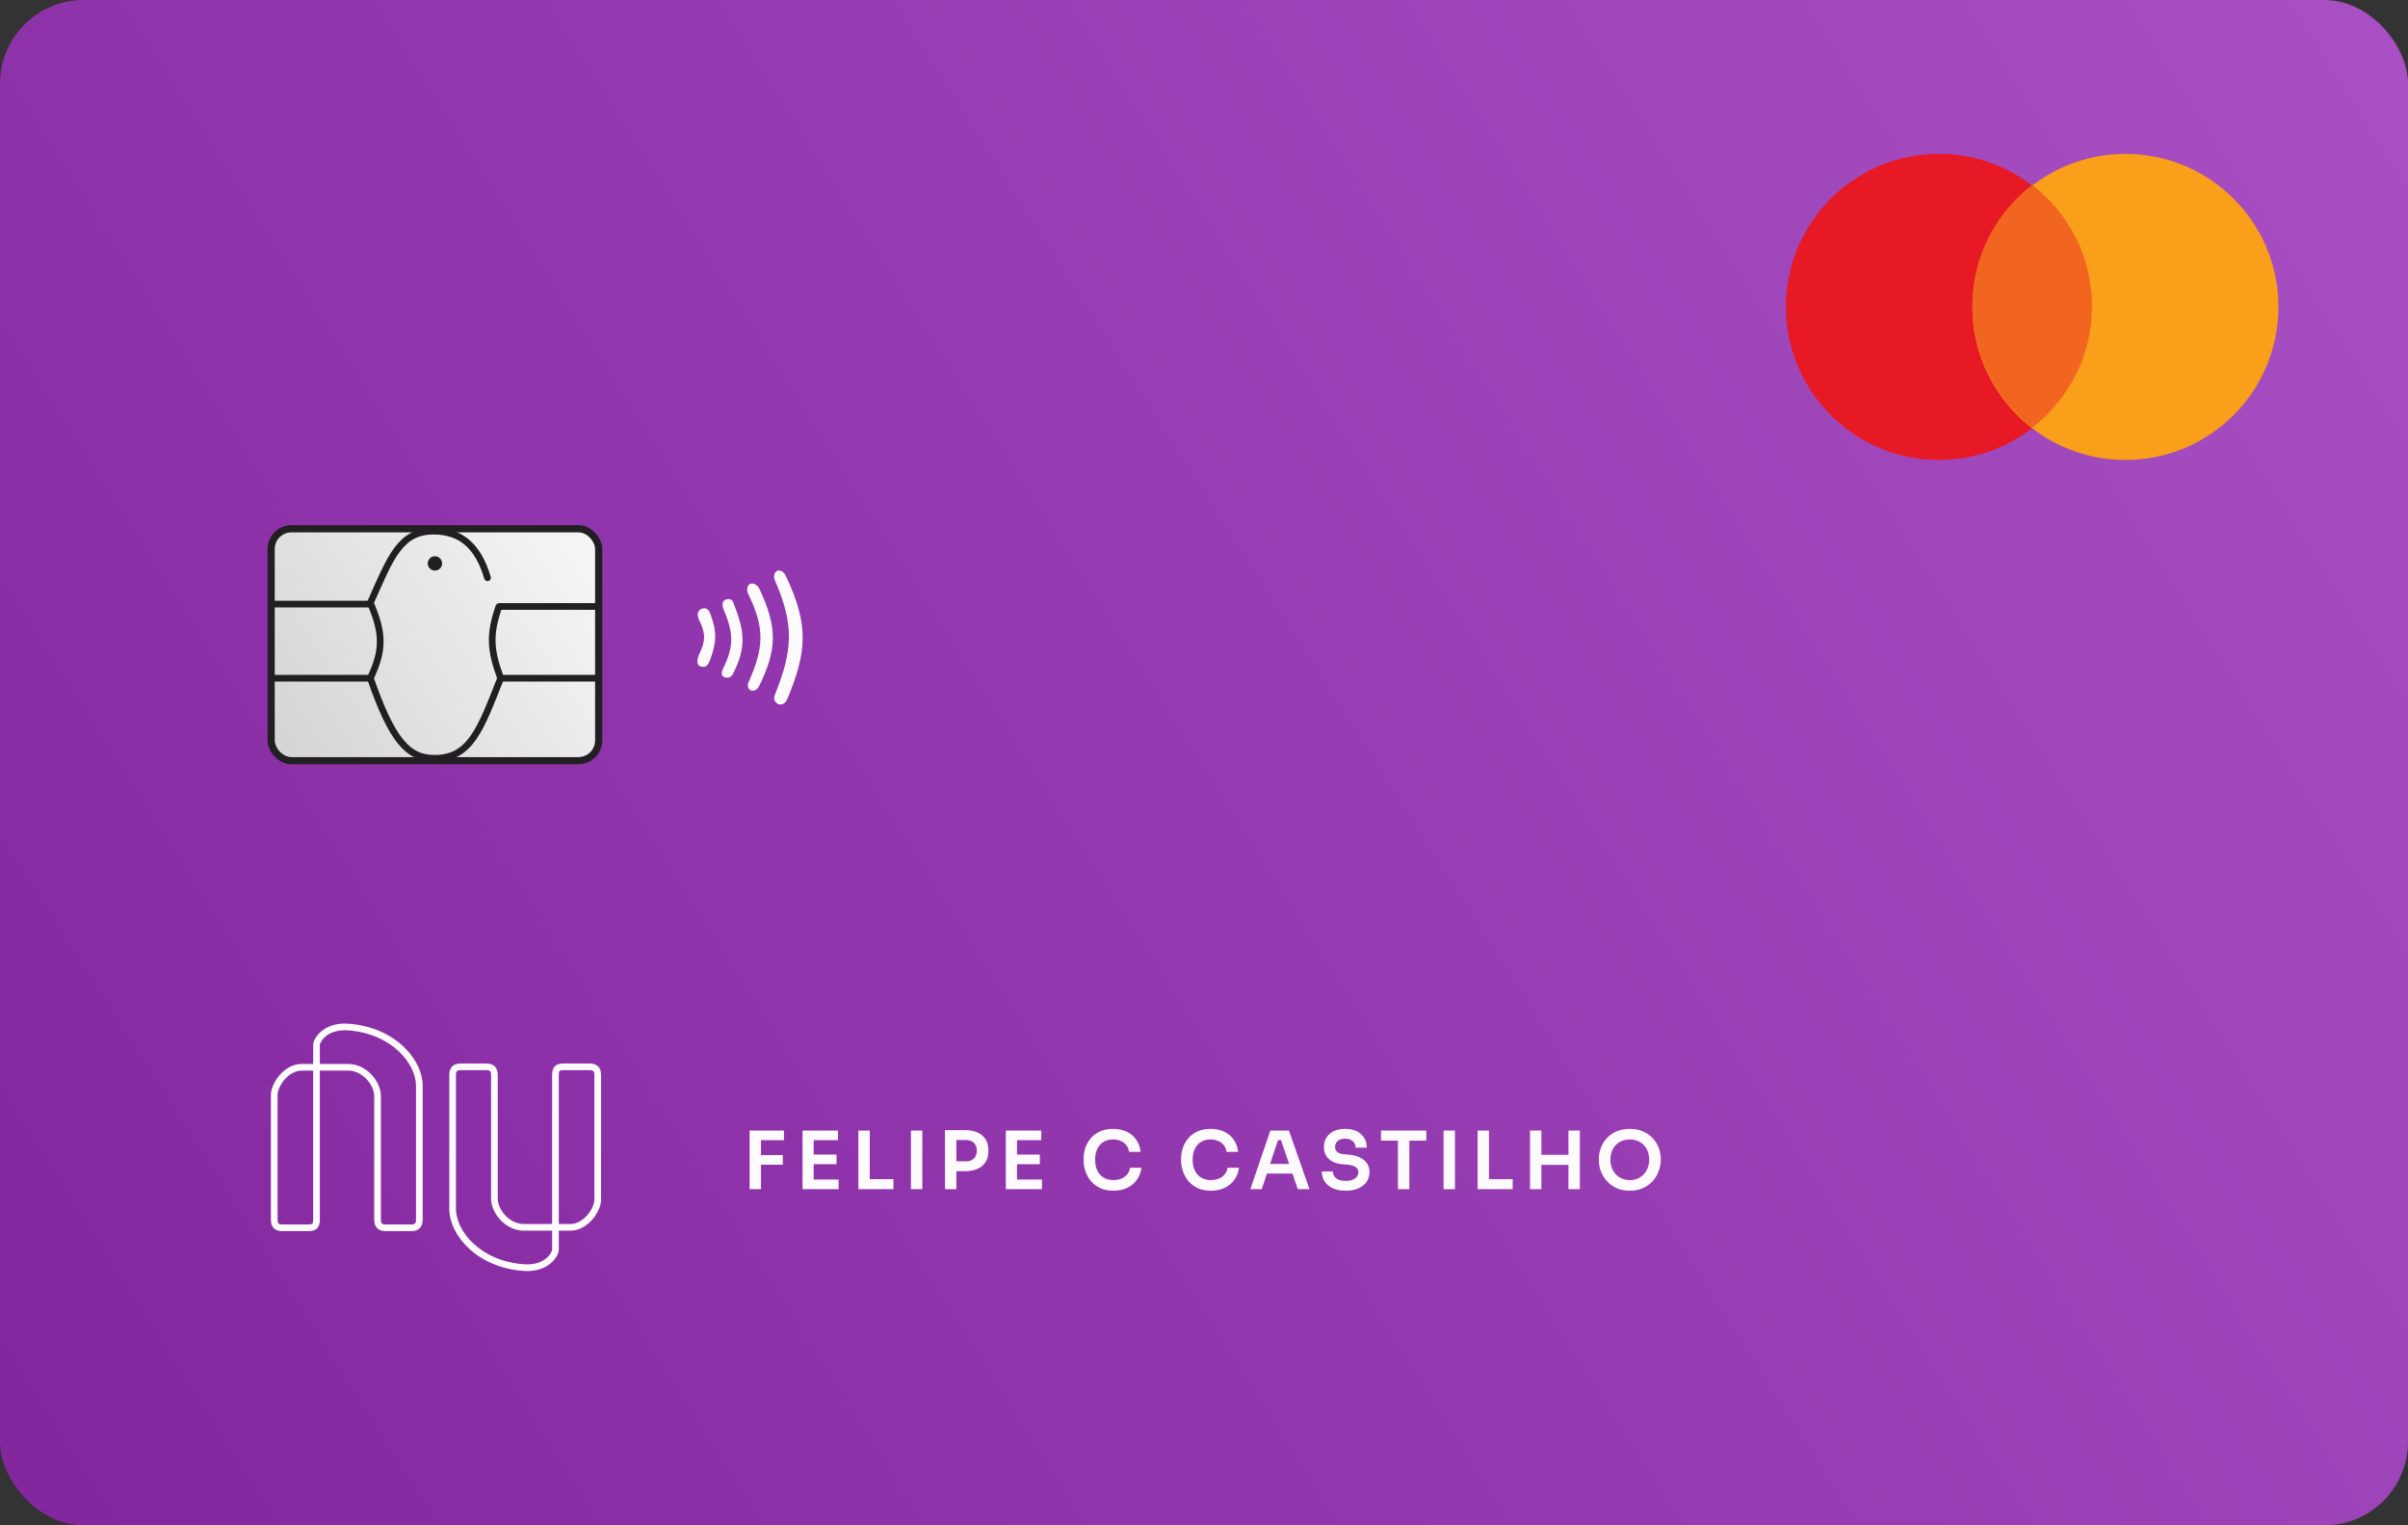 <svg width="720" height="456" viewBox="0 0 720 456" fill="none" xmlns="http://www.w3.org/2000/svg">
<rect width="720" height="456" fill="#333333"/>
<g id="nubank front" clip-path="url(#clip0_1_15)">
<rect id="Rectangle 5" width="720" height="456" rx="25" fill="url(#paint0_linear_1_15)"/>
<path id="Felipe c Castilho" d="M224.132 355.505V337.985H227.54V355.505H224.132ZM227.06 348.209V345.329L234.068 345.305V348.185L227.06 348.209ZM227.06 340.865V337.985H234.404V340.865H227.06ZM239.961 355.505V337.985H243.297V355.505H239.961ZM242.817 355.505V352.625H250.761V355.505H242.817ZM242.817 348.041V345.161H250.137V348.041H242.817ZM242.817 340.865V337.985H250.569V340.865H242.817ZM256.658 355.505V337.985H260.066V355.505H256.658ZM259.586 355.505V352.505H267.146V355.505H259.586ZM272.372 355.505V337.985H275.78V355.505H272.372ZM285.48 350.129V347.177H288.888C289.576 347.177 290.152 347.041 290.616 346.769C291.096 346.497 291.456 346.121 291.696 345.641C291.952 345.161 292.08 344.609 292.08 343.985C292.08 343.361 291.952 342.809 291.696 342.329C291.456 341.849 291.096 341.481 290.616 341.225C290.152 340.953 289.576 340.817 288.888 340.817H285.48V337.865H288.6C290.072 337.865 291.32 338.105 292.344 338.585C293.384 339.065 294.176 339.753 294.72 340.649C295.264 341.529 295.536 342.577 295.536 343.793V344.177C295.536 345.393 295.264 346.449 294.72 347.345C294.176 348.225 293.384 348.913 292.344 349.409C291.32 349.889 290.072 350.129 288.6 350.129H285.48ZM282.552 355.505V337.865H285.96V355.505H282.552ZM300.749 355.505V337.985H304.085V355.505H300.749ZM303.605 355.505V352.625H311.549V355.505H303.605ZM303.605 348.041V345.161H310.925V348.041H303.605ZM303.605 340.865V337.985H311.357V340.865H303.605ZM332.921 355.961C331.337 355.961 329.977 355.681 328.841 355.121C327.705 354.561 326.777 353.833 326.057 352.937C325.353 352.041 324.833 351.065 324.497 350.009C324.161 348.953 323.993 347.937 323.993 346.961V346.433C323.993 345.345 324.161 344.273 324.497 343.217C324.849 342.161 325.385 341.201 326.105 340.337C326.825 339.473 327.737 338.785 328.841 338.273C329.961 337.745 331.281 337.481 332.801 337.481C334.385 337.481 335.761 337.769 336.929 338.345C338.113 338.905 339.057 339.705 339.761 340.745C340.465 341.769 340.889 342.969 341.033 344.345H337.601C337.473 343.545 337.185 342.873 336.737 342.329C336.305 341.769 335.753 341.353 335.081 341.081C334.409 340.793 333.649 340.649 332.801 340.649C331.937 340.649 331.169 340.801 330.497 341.105C329.825 341.393 329.265 341.809 328.817 342.353C328.369 342.897 328.025 343.537 327.785 344.273C327.561 345.009 327.449 345.825 327.449 346.721C327.449 347.585 327.561 348.385 327.785 349.121C328.025 349.857 328.377 350.505 328.841 351.065C329.305 351.609 329.873 352.033 330.545 352.337C331.233 352.641 332.025 352.793 332.921 352.793C334.233 352.793 335.337 352.473 336.233 351.833C337.145 351.177 337.697 350.265 337.889 349.097H341.321C341.161 350.345 340.737 351.489 340.049 352.529C339.361 353.569 338.417 354.401 337.217 355.025C336.017 355.649 334.585 355.961 332.921 355.961ZM362.073 355.961C360.489 355.961 359.129 355.681 357.993 355.121C356.857 354.561 355.929 353.833 355.209 352.937C354.505 352.041 353.985 351.065 353.649 350.009C353.313 348.953 353.145 347.937 353.145 346.961V346.433C353.145 345.345 353.313 344.273 353.649 343.217C354.001 342.161 354.537 341.201 355.257 340.337C355.977 339.473 356.889 338.785 357.993 338.273C359.113 337.745 360.433 337.481 361.953 337.481C363.537 337.481 364.913 337.769 366.081 338.345C367.265 338.905 368.209 339.705 368.913 340.745C369.617 341.769 370.041 342.969 370.185 344.345H366.753C366.625 343.545 366.337 342.873 365.889 342.329C365.457 341.769 364.905 341.353 364.233 341.081C363.561 340.793 362.801 340.649 361.953 340.649C361.089 340.649 360.321 340.801 359.649 341.105C358.977 341.393 358.417 341.809 357.969 342.353C357.521 342.897 357.177 343.537 356.937 344.273C356.713 345.009 356.601 345.825 356.601 346.721C356.601 347.585 356.713 348.385 356.937 349.121C357.177 349.857 357.529 350.505 357.993 351.065C358.457 351.609 359.025 352.033 359.697 352.337C360.385 352.641 361.177 352.793 362.073 352.793C363.385 352.793 364.489 352.473 365.385 351.833C366.297 351.177 366.849 350.265 367.041 349.097H370.473C370.313 350.345 369.889 351.489 369.201 352.529C368.513 353.569 367.569 354.401 366.369 355.025C365.169 355.649 363.737 355.961 362.073 355.961ZM373.857 355.505L379.833 337.985H385.401L391.545 355.505H388.041L382.833 340.313L384.057 340.841H381.057L382.305 340.313L377.265 355.505H373.857ZM378.033 350.849L379.113 347.969H386.217L387.273 350.849H378.033ZM402.406 355.961C400.854 355.961 399.542 355.713 398.47 355.217C397.414 354.721 396.606 354.041 396.046 353.177C395.486 352.297 395.206 351.305 395.206 350.201H398.542C398.542 350.665 398.67 351.121 398.926 351.569C399.182 352.001 399.59 352.353 400.15 352.625C400.726 352.897 401.478 353.033 402.406 353.033C403.238 353.033 403.934 352.913 404.494 352.673C405.054 352.433 405.47 352.121 405.742 351.737C406.014 351.337 406.15 350.889 406.15 350.393C406.15 349.769 405.886 349.273 405.358 348.905C404.83 348.521 404.014 348.281 402.91 348.185L401.374 348.065C399.694 347.921 398.35 347.401 397.342 346.505C396.35 345.593 395.854 344.393 395.854 342.905C395.854 341.785 396.118 340.825 396.646 340.025C397.174 339.209 397.91 338.585 398.854 338.153C399.814 337.705 400.934 337.481 402.214 337.481C403.542 337.481 404.686 337.713 405.646 338.177C406.606 338.641 407.35 339.297 407.878 340.145C408.406 340.977 408.67 341.961 408.67 343.097H405.334C405.334 342.617 405.214 342.177 404.974 341.777C404.75 341.361 404.406 341.033 403.942 340.793C403.494 340.537 402.918 340.409 402.214 340.409C401.542 340.409 400.982 340.521 400.534 340.745C400.086 340.969 399.75 341.273 399.526 341.657C399.302 342.041 399.19 342.457 399.19 342.905C399.19 343.449 399.39 343.929 399.79 344.345C400.19 344.745 400.822 344.977 401.686 345.041L403.222 345.185C404.47 345.281 405.566 345.545 406.51 345.977C407.454 346.409 408.182 346.993 408.694 347.729C409.222 348.465 409.486 349.353 409.486 350.393C409.486 351.497 409.198 352.473 408.622 353.321C408.046 354.153 407.222 354.801 406.15 355.265C405.094 355.729 403.846 355.961 402.406 355.961ZM417.989 355.505V340.505H421.397V355.505H417.989ZM412.925 340.985V337.985H426.461V340.985H412.925ZM431.63 355.505V337.985H435.038V355.505H431.63ZM441.81 355.505V337.985H445.218V355.505H441.81ZM444.738 355.505V352.505H452.298V355.505H444.738ZM468.971 355.505V337.985H472.379V355.505H468.971ZM457.475 355.505V337.985H460.883V355.505H457.475ZM460.259 348.233V345.233H469.595V348.233H460.259ZM487.326 355.961C485.742 355.961 484.366 355.681 483.198 355.121C482.046 354.561 481.086 353.833 480.318 352.937C479.566 352.025 478.998 351.049 478.614 350.009C478.246 348.953 478.062 347.937 478.062 346.961V346.433C478.062 345.361 478.254 344.297 478.638 343.241C479.022 342.169 479.598 341.201 480.366 340.337C481.15 339.473 482.118 338.785 483.27 338.273C484.422 337.745 485.774 337.481 487.326 337.481C488.862 337.481 490.206 337.745 491.358 338.273C492.51 338.785 493.47 339.473 494.238 340.337C495.022 341.201 495.606 342.169 495.99 343.241C496.374 344.297 496.566 345.361 496.566 346.433V346.961C496.566 347.937 496.374 348.953 495.99 350.009C495.622 351.049 495.054 352.025 494.286 352.937C493.534 353.833 492.574 354.561 491.406 355.121C490.254 355.681 488.894 355.961 487.326 355.961ZM487.326 352.793C488.222 352.793 489.022 352.633 489.726 352.313C490.446 351.993 491.054 351.553 491.55 350.993C492.062 350.417 492.446 349.769 492.702 349.049C492.974 348.313 493.11 347.537 493.11 346.721C493.11 345.841 492.974 345.033 492.702 344.297C492.446 343.561 492.062 342.921 491.55 342.377C491.054 341.833 490.446 341.409 489.726 341.105C489.006 340.801 488.206 340.649 487.326 340.649C486.43 340.649 485.622 340.801 484.902 341.105C484.182 341.409 483.566 341.833 483.054 342.377C482.558 342.921 482.174 343.561 481.902 344.297C481.646 345.033 481.518 345.841 481.518 346.721C481.518 347.537 481.646 348.313 481.902 349.049C482.174 349.769 482.558 350.417 483.054 350.993C483.566 351.553 484.182 351.993 484.902 352.313C485.622 352.633 486.43 352.793 487.326 352.793Z" fill="#FEFBFF"/>
<path id="Union" fill-rule="evenodd" clip-rule="evenodd" d="M95.637 312.356C95.637 312.357 95.637 312.331 95.648 312.276C95.659 312.222 95.677 312.151 95.706 312.064C95.765 311.89 95.862 311.67 96.005 311.422C96.292 310.926 96.748 310.346 97.406 309.806C98.705 308.74 100.835 307.797 104.112 308.038C117.072 308.989 124.387 317.915 124.387 324.666V364.673C124.387 365.31 124.24 365.605 124.104 365.746C123.976 365.88 123.69 366.051 123 366.051H115.277C114.588 366.051 114.302 365.88 114.173 365.746C114.038 365.605 113.89 365.31 113.89 364.673V327.743C113.89 325.333 112.706 322.926 110.96 321.139C109.209 319.347 106.788 318.071 104.185 318.071H95.637V312.356ZM104.185 320.071H95.637V364.673C95.637 365.667 95.453 366.613 94.764 367.268C94.087 367.912 93.153 368.051 92.25 368.051H84.387C83.58 368.051 82.695 367.895 82.01 367.297C81.297 366.676 81 365.756 81 364.673V327.324C81 325.461 82.064 323.173 83.635 321.383C85.22 319.579 87.507 318.071 90.143 318.071H93.637V312.356C93.637 311.789 93.889 311.087 94.273 310.422C94.677 309.722 95.289 308.955 96.138 308.259C97.853 306.852 100.497 305.767 104.258 306.043C117.976 307.05 126.387 316.603 126.387 324.666V364.673C126.387 365.574 126.183 366.468 125.547 367.131C124.903 367.802 123.995 368.051 123 368.051H115.277C114.282 368.051 113.375 367.802 112.731 367.131C112.094 366.468 111.89 365.574 111.89 364.673V327.743C111.89 325.968 110.998 324.039 109.529 322.536C108.065 321.038 106.133 320.071 104.185 320.071ZM90.143 320.071H93.637V364.673C93.637 365.496 93.47 365.74 93.386 365.819C93.291 365.909 93.032 366.051 92.25 366.051H84.387C83.79 366.051 83.481 365.927 83.324 365.79C83.194 365.676 83 365.407 83 364.673V327.324C83 326.109 83.761 324.271 85.138 322.703C86.501 321.15 88.286 320.071 90.143 320.071ZM165.083 373.634C165.083 373.635 165.082 373.661 165.071 373.714C165.061 373.767 165.043 373.838 165.013 373.925C164.955 374.1 164.858 374.319 164.715 374.568C164.428 375.064 163.972 375.644 163.314 376.184C162.015 377.249 159.885 378.192 156.608 377.952C143.648 377 136.333 368.074 136.333 361.324V321.317C136.333 320.68 136.48 320.385 136.616 320.244C136.744 320.11 137.03 319.939 137.72 319.939H145.442C146.132 319.939 146.418 320.11 146.546 320.244C146.682 320.385 146.829 320.68 146.829 321.317V358.246C146.829 360.656 148.014 363.064 149.76 364.851C151.51 366.642 153.931 367.919 156.535 367.919H165.083V373.633V373.634ZM156.535 365.919H165.083V321.317C165.083 320.322 165.266 319.377 165.955 318.721C166.632 318.077 167.567 317.939 168.47 317.939H176.333C177.14 317.939 178.025 318.095 178.71 318.692C179.422 319.313 179.72 320.233 179.72 321.317V358.666C179.72 360.528 178.656 362.817 177.085 364.606C175.5 366.411 173.213 367.919 170.577 367.919H167.083V373.633C167.083 374.201 166.831 374.902 166.446 375.568C166.042 376.267 165.431 377.034 164.582 377.73C162.867 379.137 160.223 380.223 156.462 379.946C142.743 378.939 134.333 369.387 134.333 361.324V321.317C134.333 320.416 134.537 319.521 135.173 318.858C135.817 318.188 136.724 317.939 137.72 317.939H145.442C146.438 317.939 147.345 318.188 147.989 318.858C148.625 319.521 148.829 320.416 148.829 321.317V358.246C148.829 360.021 149.722 361.95 151.19 363.453C152.655 364.952 154.587 365.919 156.535 365.919ZM170.577 365.919H167.083V321.317C167.083 320.493 167.25 320.25 167.333 320.171C167.429 320.08 167.688 319.939 168.47 319.939H176.333C176.93 319.939 177.238 320.063 177.396 320.2C177.526 320.313 177.72 320.582 177.72 321.317V358.666C177.72 359.881 176.959 361.719 175.582 363.287C174.218 364.839 172.434 365.919 170.577 365.919Z" fill="#FEFBFF"/>
<g id="Group 301">
<rect id="Rectangle 344" x="81.072" y="158.072" width="97.935" height="69.341" rx="6.076" fill="url(#paint1_linear_1_15)" stroke="#211F21" stroke-width="2.145"/>
<path id="Vector 9" d="M81.43 180.59H110.739" stroke="#211F21" stroke-width="2" stroke-linecap="round"/>
<path id="Vector 10" d="M81.43 202.75H110.096" stroke="#211F21" stroke-width="2" stroke-linecap="round"/>
<path id="Vector 11" d="M150.055 202.75H178.649" stroke="#211F21" stroke-width="2" stroke-linecap="round"/>
<path id="Vector 12" d="M149.626 181.305H178.649" stroke="#211F21" stroke-width="2" stroke-linecap="round"/>
<circle id="Ellipse 12" cx="130.04" cy="168.438" r="2.145" fill="#211F21"/>
<g id="Vector 13">
<path d="M231.705 207.701C236.976 194.467 237.577 186.996 231.705 173.522C231.081 172.093 231.705 170.901 232.42 170.663C233.134 170.425 234.24 170.663 234.921 172.093C241.839 186.608 241.418 194.747 235.279 209.265C234.564 210.695 233.226 210.875 232.42 210.337C231.476 209.708 231.259 208.819 231.705 207.701Z" fill="#FEFBFF"/>
<path d="M224.199 174.595C223.484 174.952 223.027 176.308 223.841 177.812C228.65 187.817 228.453 193.54 223.841 203.904C223.338 204.949 223.65 206.103 224.556 206.406C225.628 206.763 226.565 206.003 227.058 204.976C232.352 193.962 232.492 187.634 227.058 176.024C226.556 174.952 225.271 174.059 224.199 174.595Z" fill="#FEFBFF"/>
<path d="M217.05 179.241C215.978 179.599 215.788 180.785 216.335 182.101C219.182 188.94 219.63 192.775 216.335 199.615C215.693 200.806 215.481 202.07 216.693 202.474C217.904 202.878 218.777 202.24 219.195 201.402C223.418 193.027 222.471 188.331 219.195 179.956C218.915 179.241 218.123 178.884 217.05 179.241Z" fill="#FEFBFF"/>
<path d="M209.544 182.101C208.472 182.815 208.32 183.9 209.187 185.675C210.996 189.442 210.955 191.558 209.187 195.325C208.365 196.987 208.115 198.9 209.544 199.257C210.974 199.615 211.609 199.107 212.404 197.113C214.229 191.865 214.407 188.898 212.404 183.53C211.942 182.138 210.974 181.386 209.544 182.101Z" fill="#FEFBFF"/>
</g>
<path id="Vector 14" d="M145.766 172.727C143.024 163.386 137.903 158.787 129.682 158.787C119.674 158.787 116.846 166.408 110.739 180.233C114.649 189.384 114.69 194.314 110.739 202.75C117.145 221.132 121.891 226.793 130.04 226.698C140.762 226.698 143.814 217.61 149.698 202.75C146.604 194.375 146.273 189.753 149.151 181.377" stroke="#211F21" stroke-width="2" stroke-linecap="round"/>
</g>
<circle id="Ellipse 10" cx="579.75" cy="91.751" r="45.751" fill="#E71924"/>
<circle id="Ellipse 11" cx="635.509" cy="91.751" r="45.751" fill="#F99F19"/>
<path id="Intersect" fill-rule="evenodd" clip-rule="evenodd" d="M607.63 127.848C618.498 119.484 625.501 106.345 625.501 91.571C625.501 76.796 618.498 63.657 607.63 55.293C596.762 63.657 589.758 76.796 589.758 91.571C589.758 106.345 596.762 119.484 607.63 127.848Z" fill="#F26520"/>
</g>
<defs>
<linearGradient id="paint0_linear_1_15" x1="720" y1="3.38805e-05" x2="2.6083e-05" y2="456" gradientUnits="userSpaceOnUse">
<stop stop-color="#A950C4"/>
<stop offset="1" stop-color="#82269E"/>
</linearGradient>
<linearGradient id="paint1_linear_1_15" x1="171.651" y1="166.877" x2="87.651" y2="222.877" gradientUnits="userSpaceOnUse">
<stop stop-color="#F4F4F4"/>
<stop offset="1" stop-color="#D6D6D6"/>
</linearGradient>
<clipPath id="clip0_1_15">
<rect width="720" height="456" fill="white"/>
</clipPath>
</defs>
</svg>
